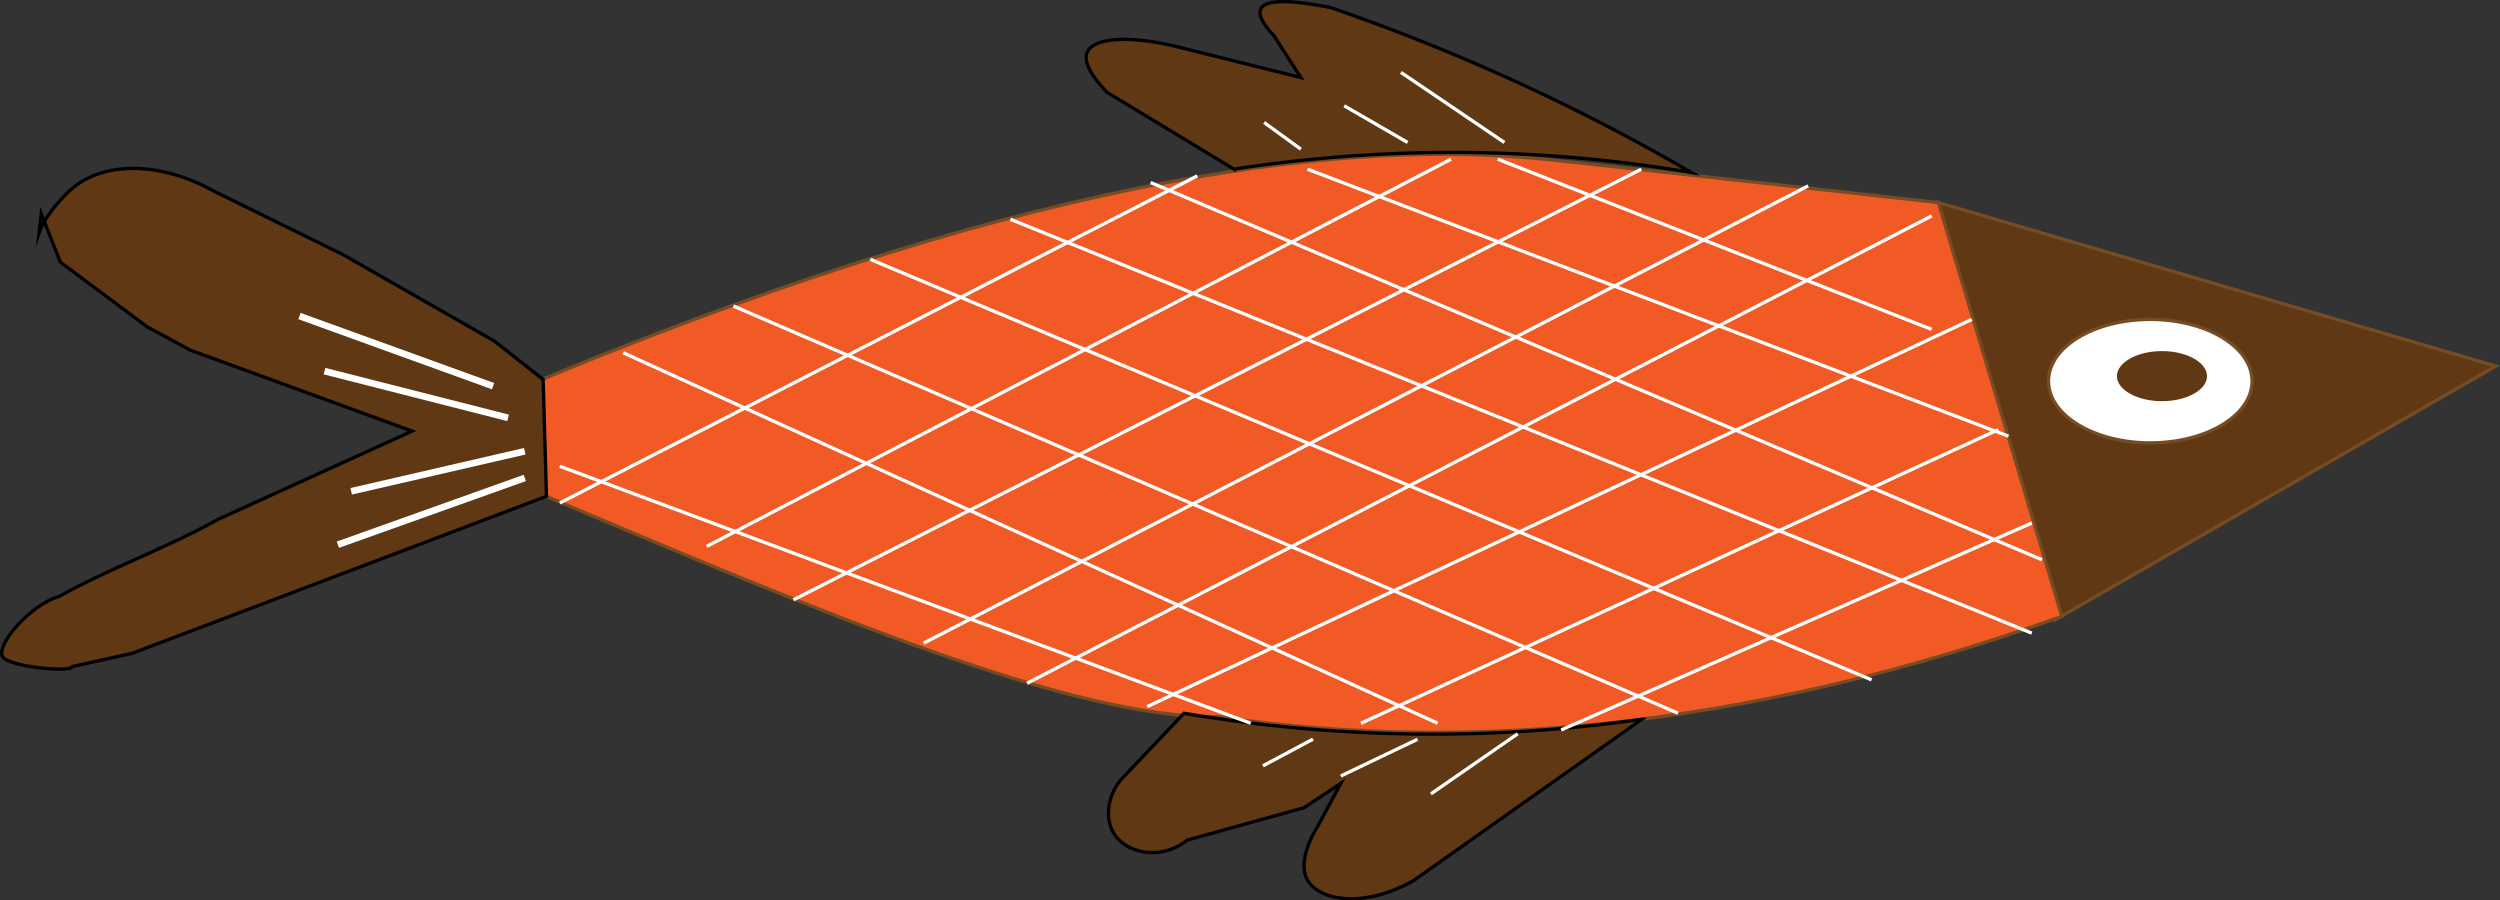<svg xmlns="http://www.w3.org/2000/svg" viewBox="0 0 748.99 269.77"><rect x="0" y="0" width="748.99" height="269.77" fill="#333333" stroke="none"/><defs><style>.cls-1,.cls-3,.cls-5{fill:#603813;}.cls-1,.cls-2,.cls-4{stroke:#754c24;}.cls-1,.cls-2,.cls-3,.cls-4,.cls-5,.cls-6,.cls-7{stroke-miterlimit:10;}.cls-2{fill:#fff;}.cls-3,.cls-6,.cls-7{stroke:#fff;}.cls-4{fill:#f15a24;}.cls-5{stroke:#000;}.cls-6,.cls-7{fill:none;}.cls-7{stroke-width:2px;}</style></defs><g id="Слой_2" data-name="Слой 2"><g id="Льюеп"><polygon class="cls-1" points="580.72 60.69 747.72 109.69 615.72 185.69 580.72 60.69"/><ellipse class="cls-2" cx="644.22" cy="114.19" rx="30.5" ry="18.5"/><ellipse class="cls-3" cx="647.72" cy="112.69" rx="14" ry="8"/><path class="cls-4" d="M162.29,148.14c83.63,35.39,159.28,67.29,202.43,66.55,109.5,16.12,204.95-12.9,253-30l-37-124s-103.67-11.56-118-13c-55.28-5.56-146.32,2.2-300.43,66Z"/><path class="cls-5" d="M369.72,50.69l-38-23c-1.71-1.75-7.7-8-6-12,1.87-4.41,12.6-5.2,27-1.67l37,9.21-8.06-12.55q-5.12-5.46-3.94-8,1.95-4.17,21-.39c15.42,5.31,31.85,11.65,49,19.26a608,608,0,0,1,59,30.13,429.17,429.17,0,0,0-137-1Z"/><path class="cls-5" d="M162.72,113.69l1,35-124,47-18,4c-.59,1.9-19.43.05-21-3-1.86-3.62,8.3-15.47,17-18C33,170.14,50.07,164.15,65.3,155.61l58.16-26.45L57,104.9l-12.93-7-26-19.37L12.35,64l-.63,5.71c1.95-5.51,7.49-11.1,9.61-13,9.76-8.55,26.82-8.31,42.8.59l38.66,19,45.37,25.92Z"/><path class="cls-5" d="M354.72,213.69l-19,20c-4,5-4.72,11.58-2,16,3.76,6.09,14.15,8.18,22,2L390.66,242l11.06-7.33-7,13c-.84,1.34-6.26,10.23-3,16,3.57,6.31,17.32,8.5,32,0l68.17-48.18a445.72,445.72,0,0,1-47.17,4.18A446.82,446.82,0,0,1,354.72,213.69Z"/><line class="cls-6" x1="393.36" y1="221.45" x2="378.36" y2="229.45"/><line class="cls-6" x1="424.7" y1="221.48" x2="401.7" y2="232.48"/><line class="cls-6" x1="454.7" y1="219.84" x2="428.7" y2="237.84"/><line class="cls-6" x1="419.72" y1="21.69" x2="450.72" y2="42.69"/><line class="cls-6" x1="402.72" y1="31.69" x2="421.72" y2="42.69"/><line class="cls-6" x1="378.72" y1="36.69" x2="389.72" y2="44.69"/><line class="cls-6" x1="608.72" y1="156.69" x2="467.72" y2="218.69"/><line class="cls-6" x1="598.72" y1="128.69" x2="407.72" y2="216.69"/><line class="cls-6" x1="590.72" y1="95.69" x2="343.72" y2="211.69"/><line class="cls-6" x1="578.72" y1="64.69" x2="307.72" y2="204.69"/><line class="cls-6" x1="541.72" y1="55.69" x2="276.72" y2="192.69"/><line class="cls-6" x1="491.72" y1="50.69" x2="237.72" y2="179.69"/><line class="cls-6" x1="434.72" y1="47.69" x2="211.72" y2="163.69"/><line class="cls-6" x1="358.72" y1="52.69" x2="167.72" y2="150.69"/><line class="cls-6" x1="167.72" y1="139.69" x2="374.72" y2="216.69"/><line class="cls-6" x1="186.72" y1="105.69" x2="430.72" y2="216.69"/><line class="cls-6" x1="219.72" y1="91.69" x2="502.72" y2="213.69"/><line class="cls-6" x1="260.72" y1="77.69" x2="560.72" y2="203.69"/><line class="cls-6" x1="302.72" y1="65.69" x2="608.72" y2="189.69"/><line class="cls-6" x1="344.72" y1="54.69" x2="611.72" y2="167.69"/><line class="cls-6" x1="391.72" y1="50.69" x2="601.72" y2="130.69"/><line class="cls-6" x1="448.72" y1="47.69" x2="578.72" y2="98.69"/><line class="cls-7" x1="147.72" y1="115.69" x2="89.72" y2="94.69"/><line class="cls-7" x1="152.22" y1="125.19" x2="97.22" y2="111.19"/><line class="cls-7" x1="157.22" y1="135.19" x2="105.22" y2="147.19"/><line class="cls-7" x1="157.22" y1="143.19" x2="101.22" y2="163.19"/></g></g></svg>